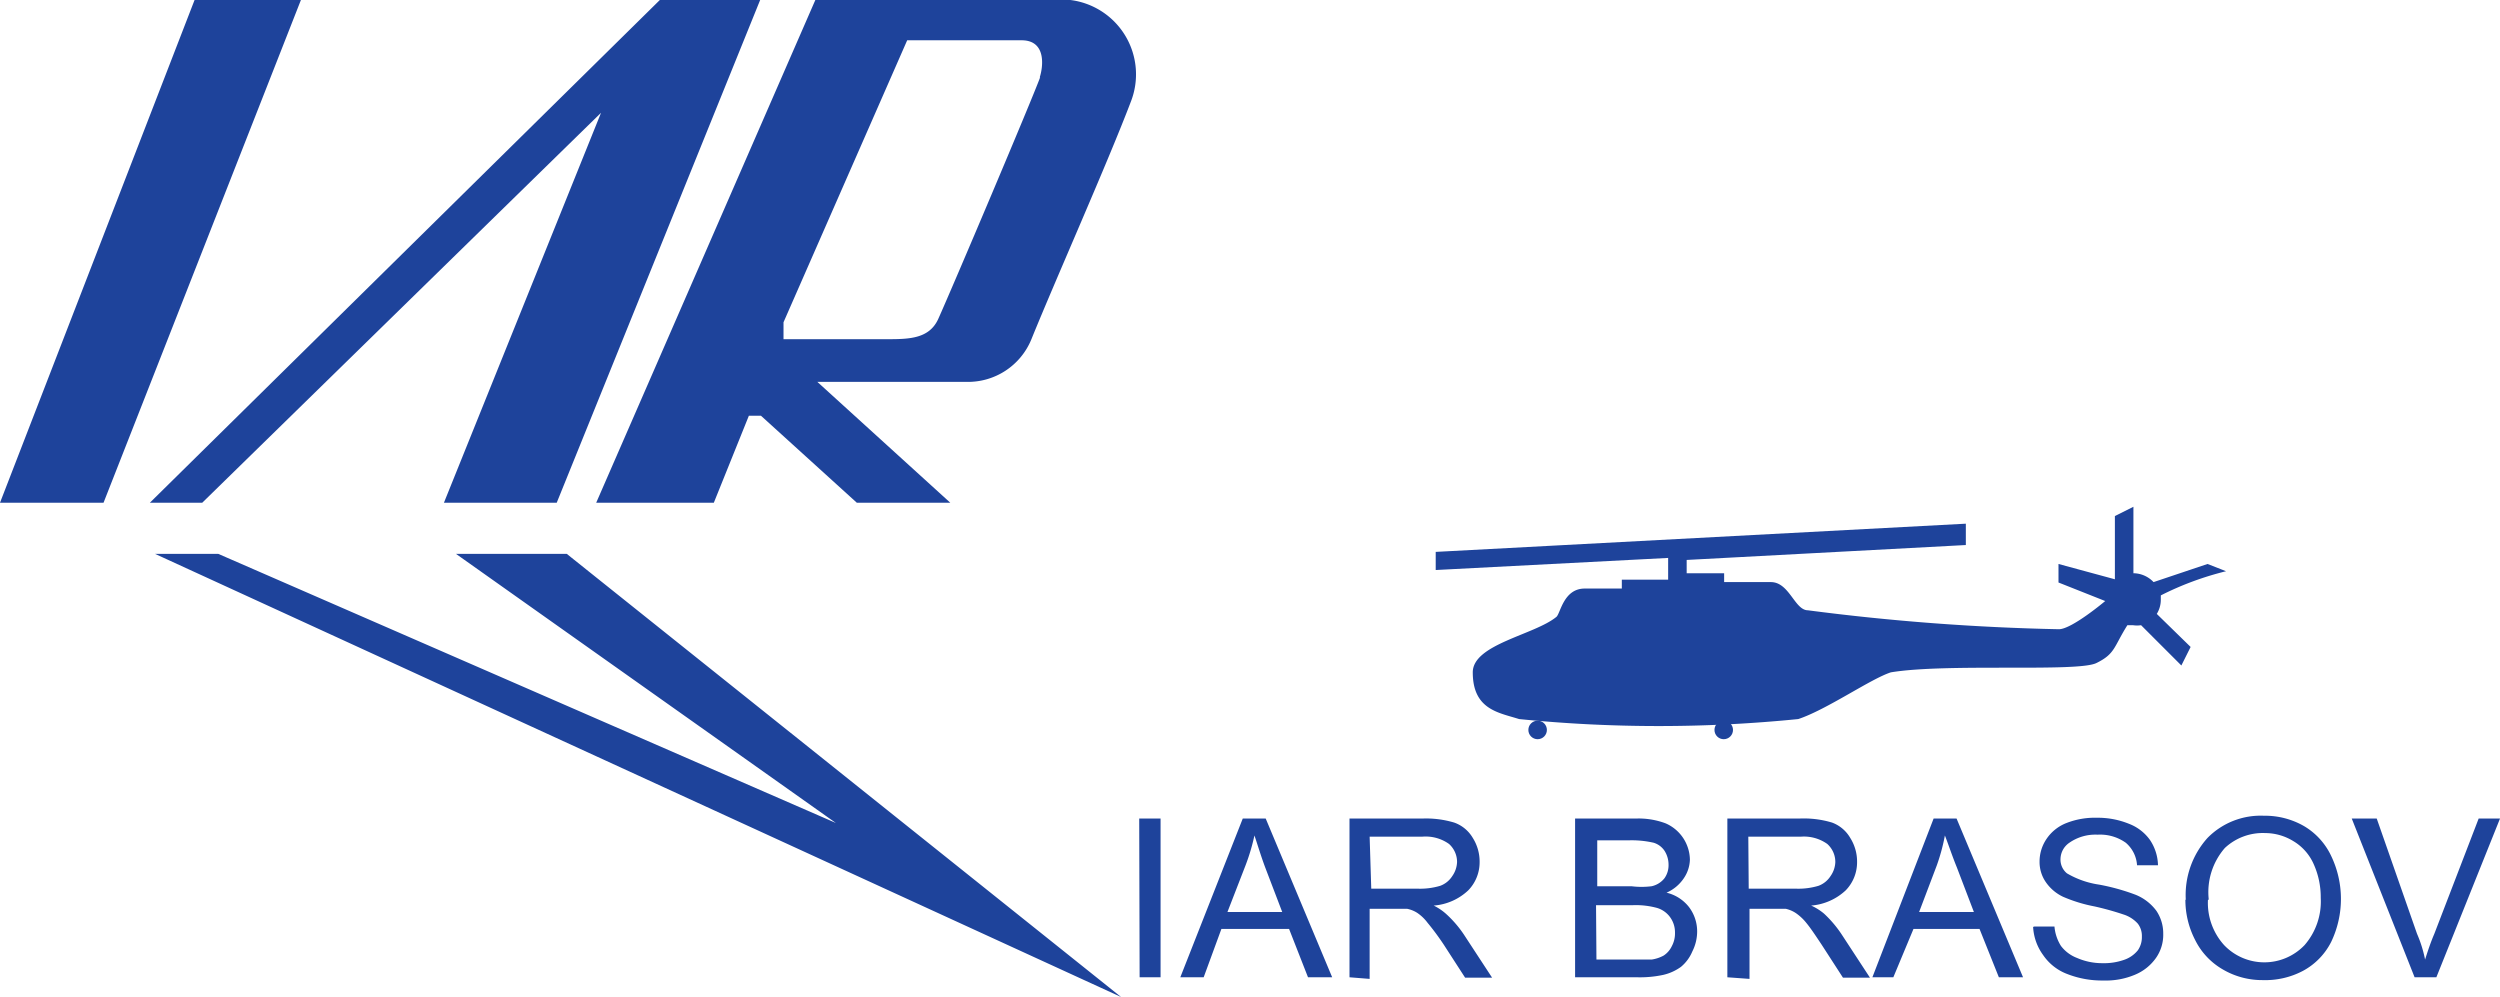 <svg xmlns="http://www.w3.org/2000/svg" viewBox="0 0 62.06 24.75"><title>Asset 15</title><g><g fill="#1e439b"><path d="M28.28 20.32h.53v3.94h-.52z"/><path fill-rule="evenodd" d="M29.3 24.26l1.55-3.94h.57l1.65 3.94h-.6l-.47-1.2h-1.68l-.44 1.2zm1.17-1.62h1.36l-.42-1.1c-.12-.32-.2-.6-.27-.8a5 5 0 0 1-.22.74zM33.5 24.26v-3.94h1.8a2.42 2.42 0 0 1 .8.1.87.87 0 0 1 .46.38 1.1 1.1 0 0 1 .17.6 1 1 0 0 1-.28.7 1.4 1.4 0 0 1-.86.38 1.37 1.37 0 0 1 .3.2 2.77 2.77 0 0 1 .45.52l.7 1.07h-.67l-.53-.82c-.16-.24-.3-.42-.4-.54a1.07 1.07 0 0 0-.26-.25.74.74 0 0 0-.25-.1H34v1.74zm.54-2.2h1.14a1.75 1.75 0 0 0 .57-.07.6.6 0 0 0 .3-.24.65.65 0 0 0 .12-.35.6.6 0 0 0-.2-.45 1 1 0 0 0-.67-.18H34zM39.1 24.26v-3.94h1.5a1.9 1.9 0 0 1 .75.12 1 1 0 0 1 .6.9.86.86 0 0 1-.15.46 1 1 0 0 1-.43.36 1 1 0 0 1 .56.36 1 1 0 0 1 .2.6 1.1 1.1 0 0 1-.12.5 1 1 0 0 1-.28.38 1.22 1.22 0 0 1-.44.2 2.74 2.74 0 0 1-.65.06zm.53-2.26h.87a2 2 0 0 0 .5 0 .56.56 0 0 0 .32-.2.56.56 0 0 0 .1-.34.64.64 0 0 0-.1-.34.5.5 0 0 0-.27-.2 2.43 2.43 0 0 0-.6-.06h-.8V22zm0 1.82H41a.9.9 0 0 0 .3-.1.57.57 0 0 0 .2-.23.67.67 0 0 0 .08-.34.64.64 0 0 0-.12-.38.62.62 0 0 0-.32-.23 2 2 0 0 0-.6-.07h-.92zM42.88 24.26v-3.94h1.78a2.43 2.43 0 0 1 .82.1.87.87 0 0 1 .45.38 1.1 1.1 0 0 1 .17.6 1 1 0 0 1-.28.7 1.42 1.42 0 0 1-.86.38 1.36 1.36 0 0 1 .32.2 2.86 2.86 0 0 1 .44.52l.7 1.07h-.67l-.53-.82c-.16-.24-.28-.42-.38-.54a1.2 1.2 0 0 0-.27-.25.76.76 0 0 0-.24-.1H43.43v1.74zm.53-2.2h1.16a1.75 1.75 0 0 0 .57-.07.6.6 0 0 0 .3-.24.64.64 0 0 0 .12-.35.6.6 0 0 0-.2-.45 1 1 0 0 0-.66-.18h-1.3zM46.48 24.26L48 20.32h.57l1.65 3.94h-.6l-.48-1.2H47.5l-.5 1.2zm1.16-1.62H49l-.42-1.1c-.13-.32-.22-.6-.3-.8a4.84 4.84 0 0 1-.2.74zM50.5 23h.5a1.07 1.07 0 0 0 .16.48.9.9 0 0 0 .4.3 1.56 1.56 0 0 0 .63.13 1.5 1.5 0 0 0 .53-.08.75.75 0 0 0 .35-.24.57.57 0 0 0 .1-.34.5.5 0 0 0-.1-.32.8.8 0 0 0-.36-.23 7 7 0 0 0-.72-.2 3.7 3.7 0 0 1-.78-.24 1.08 1.08 0 0 1-.43-.37.88.88 0 0 1-.15-.5 1 1 0 0 1 .17-.56 1.06 1.06 0 0 1 .5-.4 1.92 1.92 0 0 1 .75-.13 2.05 2.05 0 0 1 .8.15 1.14 1.14 0 0 1 .52.4 1.17 1.17 0 0 1 .2.63h-.52a.8.8 0 0 0-.28-.56 1.1 1.1 0 0 0-.7-.2 1.13 1.13 0 0 0-.7.2.5.5 0 0 0-.22.4.44.44 0 0 0 .16.36 2.2 2.2 0 0 0 .8.28 5.27 5.27 0 0 1 .9.25 1.2 1.2 0 0 1 .52.4 1 1 0 0 1 .17.57 1 1 0 0 1-.18.6 1.2 1.2 0 0 1-.53.42 1.85 1.85 0 0 1-.77.14 2.37 2.37 0 0 1-.9-.16 1.26 1.26 0 0 1-.6-.47 1.3 1.3 0 0 1-.25-.7zM54.26 22.34a2.12 2.12 0 0 1 .54-1.54 1.85 1.85 0 0 1 1.4-.55 1.94 1.94 0 0 1 1 .26 1.7 1.7 0 0 1 .67.74 2.47 2.47 0 0 1 0 2.13 1.67 1.67 0 0 1-.7.72 2 2 0 0 1-1 .23 1.93 1.93 0 0 1-1-.27 1.73 1.73 0 0 1-.68-.73 2.17 2.17 0 0 1-.24-1zm.55 0a1.56 1.56 0 0 0 .4 1.12 1.38 1.38 0 0 0 2 0 1.65 1.65 0 0 0 .4-1.17 2 2 0 0 0-.18-.85 1.25 1.25 0 0 0-.5-.56 1.34 1.34 0 0 0-.7-.2 1.38 1.38 0 0 0-1 .37 1.67 1.67 0 0 0-.4 1.28zM59.94 24.26l-1.56-3.94H59l1 2.86c.1.23.16.44.2.64.07-.22.14-.43.23-.64l1.1-2.86h.53l-1.58 3.94zM4.83 0h2.64l-4.9 12.48H0L4.83 0zM18.88 0h-2.5L3.72 12.48h1.3l9.9-9.68-3.9 9.68h2.8L18.87 0zM26.58 0h-6.34L14.8 12.48h2.92l.87-2.16h.3l2.38 2.16h2.32l-3.3-3H24a1.7 1.7 0 0 0 1.6-1.05c.6-1.48 1.9-4.4 2.47-5.9A1.86 1.86 0 0 0 26.57 0zm-.76 1.92c-.2.55-2.17 5.2-2.53 6-.22.48-.7.5-1.24.5h-2.6V8l3.07-7h2.84c.63 0 .53.68.45.92zM3.85 13.75h1.57l15.33 6.68-9.43-6.68h2.75l13.76 11-23.98-11zM53.54 15.24a.67.67 0 0 0 .1-.36s0-.06 0-.1a7.6 7.6 0 0 1 1.62-.6L54.8 14l-1.34.45a.7.7 0 0 0-.5-.22v-1.65l-.46.23v1.57L51.1 14v.46l1.16.46s-.83.7-1.15.7a57 57 0 0 1-6.23-.47c-.33 0-.46-.7-.92-.7H42.8v-.22h-.93v-.33l6.93-.37V13l-13.16.7v.45l5.77-.3v.54h-1.15v.22h-.92c-.52 0-.6.6-.7.7-.54.45-2.08.68-2.08 1.38 0 .93.65 1 1.15 1.16a34.7 34.7 0 0 0 6.93 0c.7-.23 1.8-1 2.3-1.16 1.4-.23 4.63 0 5.1-.23s.43-.4.77-.94h.14a.66.66 0 0 0 .2 0l1 1 .23-.46z"/><circle cx="38.17" cy="18.12" r=".23"/><circle cx="42.79" cy="18.12" r=".23"/></g></g></svg>